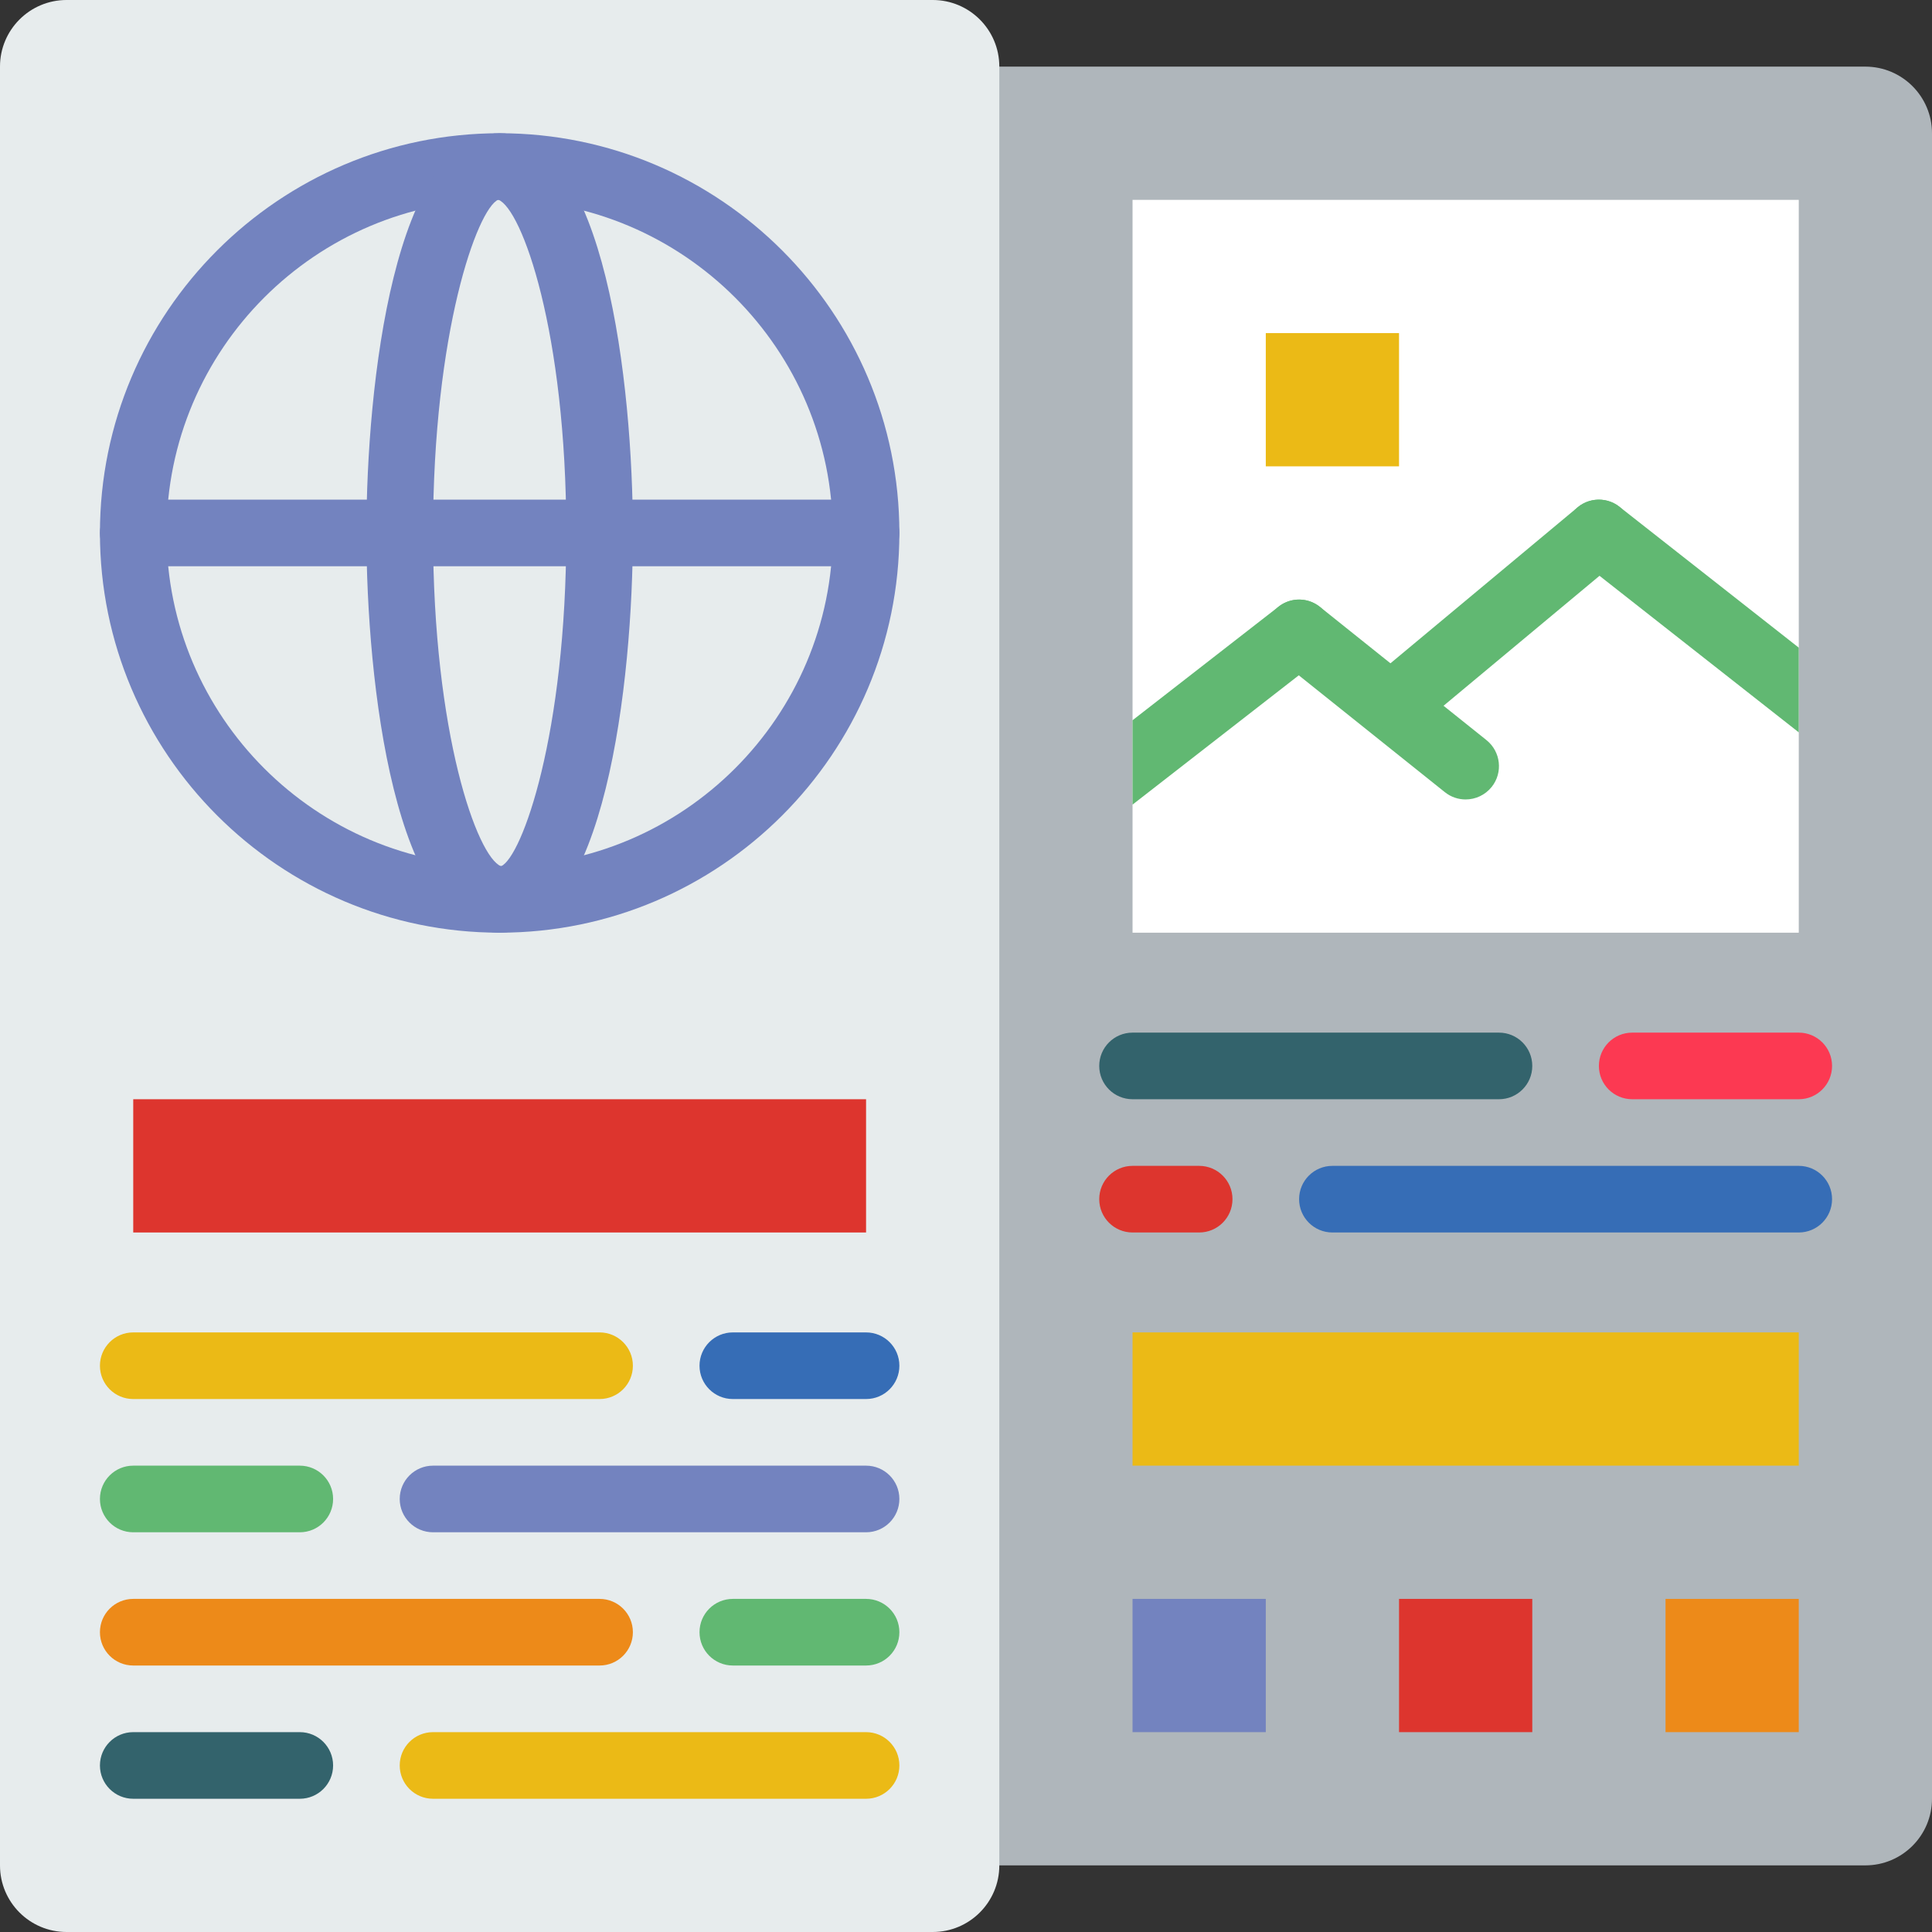 <?xml version="1.0"?>
<svg xmlns="http://www.w3.org/2000/svg" xmlns:xlink="http://www.w3.org/1999/xlink" xmlns:svgjs="http://svgjs.com/svgjs" version="1.1" width="512" height="512" x="0" y="0" viewBox="0 0 512 512" style="enable-background:new 0 0 512 512" xml:space="preserve"><rect x="0" y="0" width="512" height="512" fill="#333333" stroke="none"/><g><path xmlns="http://www.w3.org/2000/svg" d="m494.328 494.344h-247.156v-476.688h247.156c9.762 0 17.672 7.91 17.672 17.672v441.344c0 9.762-7.91 17.672-17.672 17.672zm0 0" fill="#afb6bb" data-original="#afb6bb" style=""/><path xmlns="http://www.w3.org/2000/svg" d="m300.137 52.965h176.555v194.207h-176.555zm0 0" fill="#ffffff" data-original="#ffffff" style=""/><path xmlns="http://www.w3.org/2000/svg" d="m317.793 326.621h-17.656c-4.871 0-8.828-3.945-8.828-8.828 0-4.883 3.957-8.828 8.828-8.828h17.656c4.871 0 8.828 3.945 8.828 8.828 0 4.883-3.957 8.828-8.828 8.828zm0 0" fill="#dd352e" data-original="#dd352e" style=""/><path xmlns="http://www.w3.org/2000/svg" d="m476.691 326.621h-123.59c-4.871 0-8.824-3.945-8.824-8.828 0-4.883 3.953-8.828 8.824-8.828h123.59c4.871 0 8.824 3.945 8.824 8.828 0 4.883-3.953 8.828-8.824 8.828zm0 0" fill="#366db6" data-original="#366db6" style=""/><path xmlns="http://www.w3.org/2000/svg" d="m476.691 291.309h-44.141c-4.871 0-8.828-3.945-8.828-8.824 0-4.883 3.957-8.828 8.828-8.828h44.141c4.871 0 8.824 3.945 8.824 8.828 0 4.879-3.953 8.824-8.824 8.824zm0 0" fill="#fc3952" data-original="#fc3952" style=""/><path xmlns="http://www.w3.org/2000/svg" d="m397.242 291.309h-97.105c-4.871 0-8.828-3.945-8.828-8.824 0-4.883 3.957-8.828 8.828-8.828h97.105c4.871 0 8.828 3.945 8.828 8.828 0 4.879-3.957 8.824-8.828 8.824zm0 0" fill="#33636c" data-original="#33636c" style=""/><path xmlns="http://www.w3.org/2000/svg" d="m476.691 388.414h-176.555v-35.312h176.555zm0 0" fill="#ebba16" data-original="#ebba16" style=""/><path xmlns="http://www.w3.org/2000/svg" d="m335.449 88.277h35.309v35.309h-35.309zm0 0" fill="#ebba16" data-original="#ebba16" style=""/><path xmlns="http://www.w3.org/2000/svg" d="m388.406 211.863c-1.934 0-3.887-.629-5.508-1.934l-44.141-35.312c-3.805-3.055-4.422-8.605-1.375-12.41 3.043-3.805 8.598-4.422 12.41-1.379l44.137 35.312c3.805 3.055 4.426 8.605 1.379 12.41-1.75 2.172-4.309 3.312-6.902 3.312zm0 0" fill="#61b872" data-original="#61b872" style=""/><path xmlns="http://www.w3.org/2000/svg" d="m370.758 194.207c-2.523 0-5.039-1.078-6.789-3.168-3.125-3.754-2.613-9.324 1.133-12.438l52.965-44.141c3.742-3.105 9.312-2.621 12.43 1.129 3.113 3.754 2.613 9.324-1.133 12.441l-52.965 44.137c-1.641 1.367-3.645 2.039-5.641 2.039zm0 0" fill="#61b872" data-original="#61b872" style=""/><path xmlns="http://www.w3.org/2000/svg" d="m300.137 423.723h35.312v35.312h-35.312zm0 0" fill="#7383bf" data-original="#7383bf" style=""/><path xmlns="http://www.w3.org/2000/svg" d="m441.379 423.723h35.312v35.312h-35.312zm0 0" fill="#ed8a19" data-original="#ed8a19" style=""/><path xmlns="http://www.w3.org/2000/svg" d="m370.758 423.723h35.312v35.312h-35.312zm0 0" fill="#dd352e" data-original="#dd352e" style=""/><path xmlns="http://www.w3.org/2000/svg" d="m247.191 512h-229.555c-9.734 0-17.637-7.902-17.637-17.637v-476.727c0-9.734 7.902-17.637 17.637-17.637h229.555c9.734 0 17.637 7.902 17.637 17.637v476.727c0 9.734-7.902 17.637-17.637 17.637zm0 0" fill="#e7eced" data-original="#e7eced" style=""/><path xmlns="http://www.w3.org/2000/svg" d="m229.516 370.758h-35.309c-4.871 0-8.828-3.945-8.828-8.828 0-4.879 3.957-8.828 8.828-8.828h35.309c4.875 0 8.828 3.949 8.828 8.828 0 4.883-3.953 8.828-8.828 8.828zm0 0" fill="#366db6" data-original="#366db6" style=""/><path xmlns="http://www.w3.org/2000/svg" d="m158.898 370.758h-123.59c-4.871 0-8.824-3.945-8.824-8.828 0-4.879 3.953-8.828 8.824-8.828h123.59c4.871 0 8.824 3.949 8.824 8.828 0 4.883-3.953 8.828-8.824 8.828zm0 0" fill="#ebba16" data-original="#ebba16" style=""/><path xmlns="http://www.w3.org/2000/svg" d="m79.449 406.07h-44.141c-4.871 0-8.824-3.949-8.824-8.828 0-4.883 3.953-8.828 8.824-8.828h44.141c4.871 0 8.828 3.945 8.828 8.828 0 4.879-3.957 8.828-8.828 8.828zm0 0" fill="#61b872" data-original="#61b872" style=""/><path xmlns="http://www.w3.org/2000/svg" d="m229.516 406.07h-114.758c-4.871 0-8.828-3.949-8.828-8.828 0-4.883 3.957-8.828 8.828-8.828h114.758c4.875 0 8.828 3.945 8.828 8.828 0 4.879-3.953 8.828-8.828 8.828zm0 0" fill="#7383bf" data-original="#7383bf" style=""/><path xmlns="http://www.w3.org/2000/svg" d="m229.516 441.379h-35.309c-4.871 0-8.828-3.945-8.828-8.828 0-4.879 3.957-8.828 8.828-8.828h35.309c4.875 0 8.828 3.949 8.828 8.828 0 4.883-3.953 8.828-8.828 8.828zm0 0" fill="#61b872" data-original="#61b872" style=""/><path xmlns="http://www.w3.org/2000/svg" d="m158.898 441.379h-123.59c-4.871 0-8.824-3.945-8.824-8.828 0-4.879 3.953-8.828 8.824-8.828h123.59c4.871 0 8.824 3.949 8.824 8.828 0 4.883-3.953 8.828-8.824 8.828zm0 0" fill="#ed8a19" data-original="#ed8a19" style=""/><path xmlns="http://www.w3.org/2000/svg" d="m79.449 476.691h-44.141c-4.871 0-8.824-3.949-8.824-8.828 0-4.883 3.953-8.828 8.824-8.828h44.141c4.871 0 8.828 3.945 8.828 8.828 0 4.879-3.957 8.828-8.828 8.828zm0 0" fill="#33636c" data-original="#33636c" style=""/><path xmlns="http://www.w3.org/2000/svg" d="m229.516 476.691h-114.758c-4.871 0-8.828-3.949-8.828-8.828 0-4.883 3.957-8.828 8.828-8.828h114.758c4.875 0 8.828 3.945 8.828 8.828 0 4.879-3.953 8.828-8.828 8.828zm0 0" fill="#ebba16" data-original="#ebba16" style=""/><path xmlns="http://www.w3.org/2000/svg" d="m132.414 247.172c-58.414 0-105.93-47.52-105.93-105.93 0-58.414 47.516-105.934 105.93-105.934 58.41 0 105.93 47.52 105.93 105.934 0 58.41-47.52 105.93-105.93 105.93zm0-194.207c-48.676 0-88.277 39.602-88.277 88.277 0 48.676 39.602 88.273 88.277 88.273 48.676 0 88.277-39.598 88.277-88.273 0-48.676-39.602-88.277-88.277-88.277zm0 0" fill="#7383bf" data-original="#7383bf" style=""/><path xmlns="http://www.w3.org/2000/svg" d="m35.309 291.309h194.207v35.312h-194.207zm0 0" fill="#dd352e" data-original="#dd352e" style=""/><path xmlns="http://www.w3.org/2000/svg" d="m132.414 247.172c-27.867 0-35.312-66.586-35.312-105.93s7.445-105.934 35.312-105.934c27.867 0 35.309 66.59 35.309 105.934s-7.441 105.93-35.309 105.93zm-.371-194.258c-5.543 2.461-17.285 34.98-17.285 88.328 0 53.344 11.742 85.863 18.027 88.328 5.543-2.465 17.285-34.984 17.285-88.328 0-53.348-11.742-85.867-18.027-88.328zm0 0" fill="#7383bf" data-original="#7383bf" style=""/><path xmlns="http://www.w3.org/2000/svg" d="m229.516 150.07h-194.207c-4.871 0-8.824-3.949-8.824-8.828 0-4.883 3.953-8.828 8.824-8.828h194.207c4.875 0 8.828 3.945 8.828 8.828 0 4.879-3.953 8.828-8.828 8.828zm0 0" fill="#7383bf" data-original="#7383bf" style=""/><g xmlns="http://www.w3.org/2000/svg" fill="#61b872"><path d="m476.691 171.633-47.512-37.328c-3.84-3.039-9.395-2.359-12.395 1.48-3.008 3.84-2.348 9.383 1.484 12.395l58.422 45.902zm0 0" fill="#61b872" data-original="#61b872" style=""/><path d="m338.855 160.758-38.719 30.113v22.359l49.559-38.543c3.848-2.992 4.539-8.535 1.547-12.383-2.992-3.848-8.539-4.566-12.387-1.547zm0 0" fill="#61b872" data-original="#61b872" style=""/></g></g></svg>
